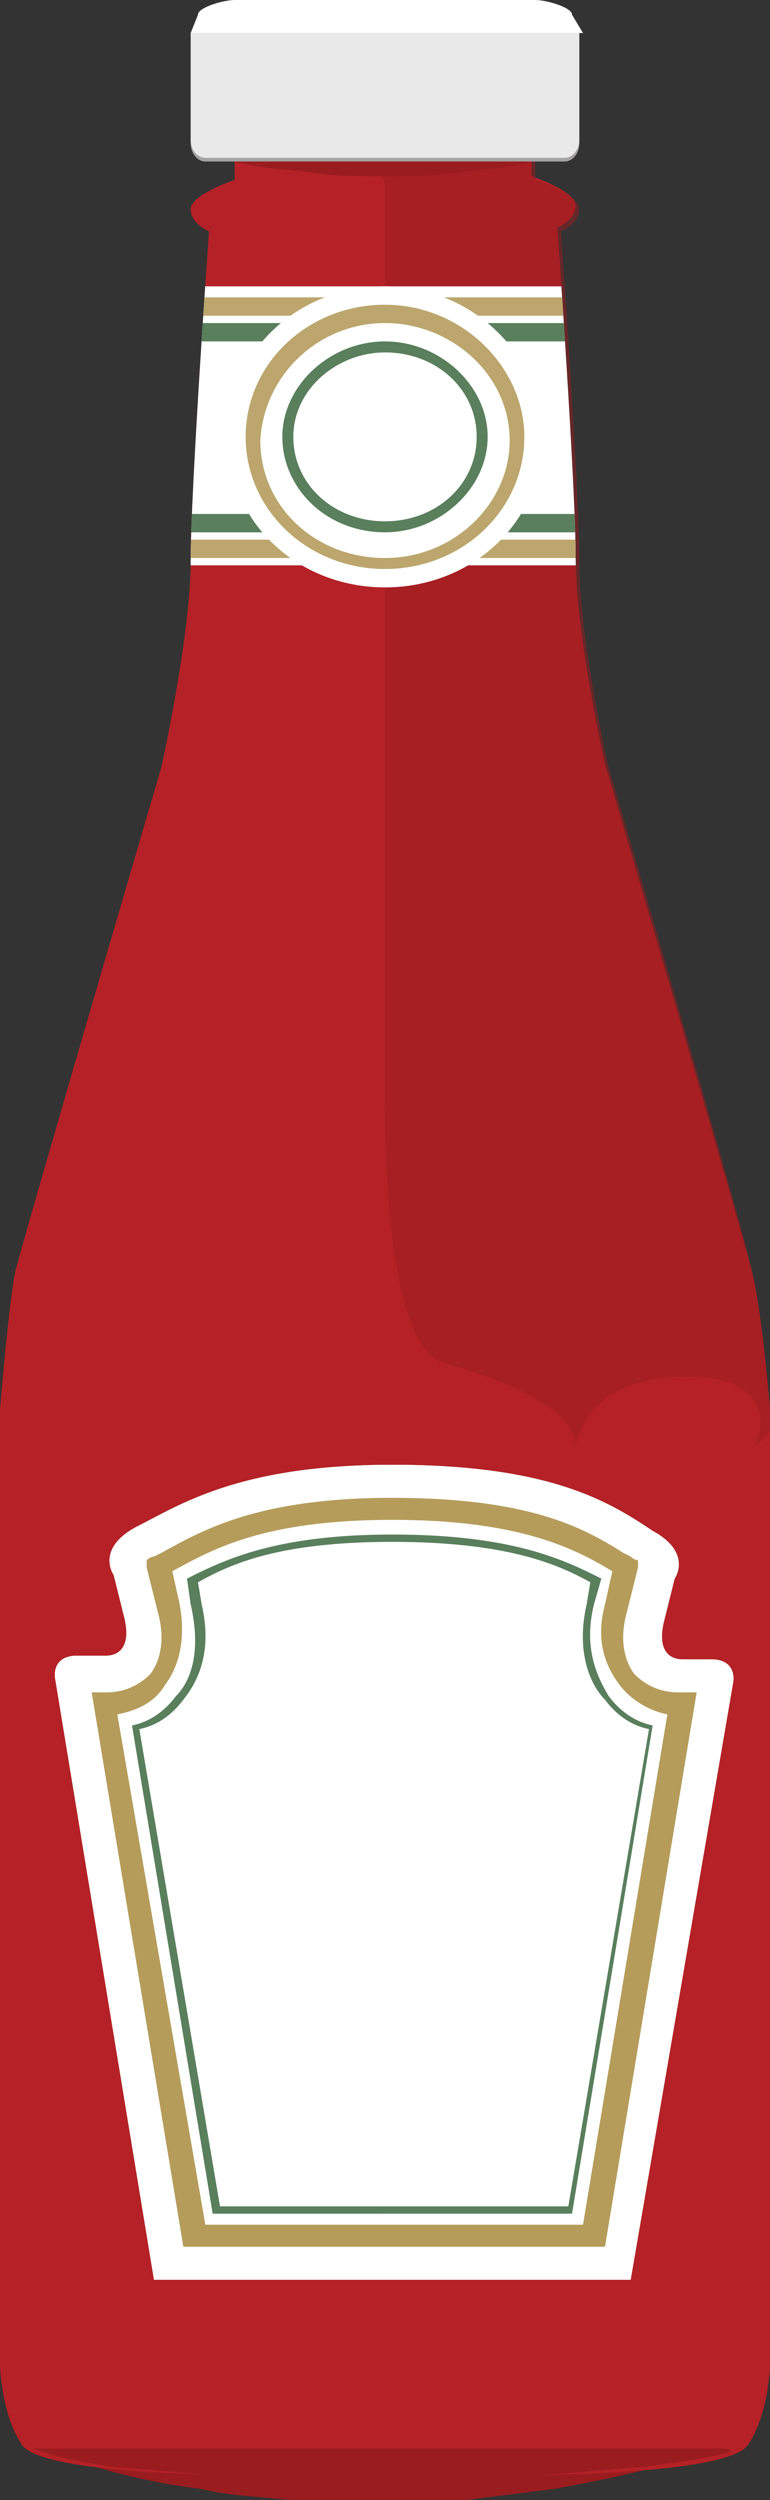 <?xml version="1.0" encoding="utf-8"?>
<!-- Generator: Adobe Illustrator 15.0.2, SVG Export Plug-In . SVG Version: 6.00 Build 0)  -->
<!DOCTYPE svg PUBLIC "-//W3C//DTD SVG 1.1//EN" "http://www.w3.org/Graphics/SVG/1.1/DTD/svg11.dtd">
<svg version="1.1" id="Layer_1" xmlns="http://www.w3.org/2000/svg" xmlns:xlink="http://www.w3.org/1999/xlink" x="0px" y="0px"
	 width="21px" height="68.1px" viewBox="0 0 21 68.1" enable-background="new 0 0 21 68.1" xml:space="preserve">
<rect x="0" y="0" width="21" height="68.1" fill="#333333" stroke="none"/>
<path fill="#9A1C1F" d="M0.9,66.3l9.5-0.1l9.5,0.1v0.2c-1.6,0.7-3.2,1-4.8,1.3c-0.8,0.1-1.6,0.2-2.4,0.3c-0.8,0.1-1.6,0.1-2.4,0.1
	c-0.8,0-1.6,0-2.4-0.1c-0.8-0.1-1.6-0.1-2.4-0.3c-1.6-0.2-3.2-0.6-4.8-1.3V66.3z"/>
<path fill="#B52126" d="M21,63.3V38.4c0,0-0.2-2.6-0.5-3.8c-0.3-1.2-4-13.8-4-13.8s-0.8-3.5-0.8-5.6c0-2-0.5-9-0.5-9
	s0.5-0.2,0.5-0.6c0-0.4-1.2-0.8-1.2-0.8V4.2h-4.1H6.4v0.7c0,0-1.2,0.4-1.2,0.8c0,0.4,0.5,0.6,0.5,0.6s-0.5,7-0.5,9
	c0,2-0.8,5.6-0.8,5.6s-3.7,12.6-4,13.8C0.2,35.9,0,38.4,0,38.4v24.9c0,0-0.2,2.1,0.6,3.3c0.8,1.1,9.9,0.8,9.9,0.8s9.1,0.3,9.9-0.8
	C21.2,65.4,21,63.3,21,63.3"/>
<g>
	<g>
		<defs>
			<rect id="SVGID_1_" x="0.9" y="66.7" width="19.1" height="0.9"/>
		</defs>
		<clipPath id="SVGID_2_">
			<use xlink:href="#SVGID_1_"  overflow="visible"/>
		</clipPath>
		<path clip-path="url(#SVGID_2_)" fill="#9A1C1F" d="M0.9,66.7l9.5,0l9.5,0v0.1c-0.8,0.2-1.6,0.3-2.4,0.4l-2.4,0.2
			c-1.6,0.1-3.2,0.2-4.8,0.2c-1.6,0-3.2,0-4.8-0.2l-2.4-0.2C2.5,67.1,1.7,67,0.9,66.7L0.9,66.7z"/>
	</g>
</g>
<g opacity="0.5">
	<g>
		<defs>
			<rect id="SVGID_3_" x="10.3" y="4.2" width="10.8" height="35.2"/>
		</defs>
		<clipPath id="SVGID_4_">
			<use xlink:href="#SVGID_3_"  overflow="visible"/>
		</clipPath>
		<path clip-path="url(#SVGID_4_)" fill="#9A1C1F" d="M16.6,20.9c0,0-0.8-3.5-0.8-5.6c0-2-0.5-9-0.5-9s0.5-0.2,0.5-0.6
			c0-0.4-1.2-0.8-1.2-0.8V4.2h-4.1h-0.3L10.5,5V30c0,0-0.1,6.4,1.5,7.1c0,0,3.7,0.9,3.7,2.3c0,0,0.2-1.9,3-1.9s1.9,1.9,1.9,1.9
			l0.4-0.4v-0.6c0,0-0.2-2.6-0.5-3.8C20.3,33.5,16.6,20.9,16.6,20.9"/>
	</g>
</g>
<path fill="#A5A3A3" d="M15.2,1H5.8H5.6H5.2v1.1v1.8c0,0.3,0.2,0.5,0.4,0.5h9.8c0.2,0,0.4-0.2,0.4-0.5V1H15.2z"/>
<path fill="#FFFFFF" d="M15.6,0.4c0-0.2-0.7-0.4-1-0.4H6.4c-0.3,0-1,0.2-1,0.4L5.2,0.9h10.7L15.6,0.4z"/>
<path fill="#E9E9E9" d="M15.2,0.9H5.8H5.6H5.2v1.1v1.8c0,0.3,0.2,0.5,0.4,0.5h9.8c0.2,0,0.4-0.2,0.4-0.5V0.9H15.2z"/>
<g>
	<g>
		<defs>
			<rect id="SVGID_5_" x="6.4" y="4.4" width="8.1" height="0.4"/>
		</defs>
		<clipPath id="SVGID_6_">
			<use xlink:href="#SVGID_5_"  overflow="visible"/>
		</clipPath>
		<path clip-path="url(#SVGID_6_)" fill="#9A1C1F" d="M6.4,4.4c2.7,0,5.4,0,8.1,0v0c-0.7,0.2-1.4,0.2-2,0.3c-0.7,0.1-1.4,0.1-2,0.1
			c-0.7,0-1.4,0-2-0.1C7.8,4.6,7.1,4.6,6.4,4.4L6.4,4.4z"/>
	</g>
</g>
<path fill="#FFFFFF" d="M5.1,61.1L2.6,46.2h0.1c0.1,0,0.1,0,0.2,0c0.5,0,0.9-0.2,1.2-0.6c0.3-0.4,0.4-1,0.3-1.8l-0.3-1.3
	c0,0,0.1-0.1,0.2-0.1l0.2-0.1c1.1-0.6,2.6-1.4,6.2-1.4c3.7,0,5.2,0.8,6.2,1.4l0.2,0.1c0.1,0,0.1,0.1,0.2,0.1l-0.3,1.3
	c-0.2,0.7-0.1,1.3,0.3,1.8c0.3,0.4,0.7,0.6,1.2,0.6c0.1,0,0.1,0,0.2,0h0.1l-2.5,14.9H5.1z"/>
<path fill="#597F5C" d="M10.7,42c3.1,0,4.5,0.6,5.4,1.1l-0.1,0.6c-0.3,1.3,0.1,2.2,0.5,2.6c0.3,0.4,0.7,0.7,1.2,0.8l-2.2,13h-4.8H6
	l-2.2-13C4.3,47,4.7,46.7,5,46.3c0.4-0.5,0.8-1.3,0.5-2.6l-0.1-0.6C6.3,42.6,7.6,42,10.7,42 M10.7,39.9c-4.2,0-5.8,1.1-7,1.7
	c-1.1,0.6-0.6,1.3-0.6,1.3l0.3,1.2c0.2,0.9-0.3,1-0.5,1c-0.1,0-0.1,0-0.1,0H2.1c-0.7,0-0.6,0.6-0.6,0.6l2.7,16.4h6.5h6.5L20,45.8
	c0,0,0.1-0.6-0.6-0.6h-0.7c0,0,0,0-0.1,0c-0.2,0-0.7-0.1-0.5-1l0.3-1.2c0,0,0.5-0.7-0.6-1.3C16.6,40.9,15,39.9,10.7,39.9"/>
<path fill="#FFFFFF" d="M10.7,41.8c3.3,0,4.7,0.7,5.7,1.2l-0.2,0.7c-0.3,1.2,0.1,2,0.4,2.5c0.3,0.4,0.7,0.7,1.2,0.8l-2.2,13.3h-4.9
	H5.8L3.6,47c0.5-0.1,0.9-0.4,1.2-0.8c0.4-0.4,0.7-1.2,0.4-2.5L5.1,43C6.1,42.5,7.5,41.8,10.7,41.8 M10.7,39.9c-4.2,0-5.8,1.1-7,1.7
	c-1.1,0.6-0.6,1.3-0.6,1.3l0.3,1.2c0.2,0.9-0.3,1-0.5,1c-0.1,0-0.1,0-0.1,0H2.1c-0.7,0-0.6,0.6-0.6,0.6l2.7,16.4h6.5h6.5L20,45.8
	c0,0,0.1-0.6-0.6-0.6h-0.7c0,0,0,0-0.1,0c-0.2,0-0.7-0.1-0.5-1l0.3-1.2c0,0,0.5-0.7-0.6-1.3C16.6,40.9,15,39.9,10.7,39.9"/>
<path fill="#B69C5B" d="M10.7,41.4c3.5,0,5,0.8,6,1.4l0,0l-0.2,0.9c-0.3,1.1,0.1,1.8,0.4,2.2c0.3,0.4,0.8,0.7,1.3,0.8l-2.3,13.9
	h-5.2H5.6L3.2,46.7c0.5-0.1,1-0.3,1.3-0.8c0.3-0.4,0.6-1.1,0.4-2.2l-0.2-0.9l0,0C5.8,42.2,7.2,41.4,10.7,41.4 M10.7,39.9
	c-4.2,0-5.8,1.1-7,1.7c-1.1,0.6-0.6,1.3-0.6,1.3l0.3,1.2c0.2,0.9-0.3,1-0.5,1c-0.1,0-0.1,0-0.1,0H2.1c-0.7,0-0.6,0.6-0.6,0.6
	l2.7,16.4h6.5h6.5L20,45.8c0,0,0.1-0.6-0.6-0.6h-0.7c0,0,0,0-0.1,0c-0.2,0-0.7-0.1-0.5-1l0.3-1.2c0,0,0.5-0.7-0.6-1.3
	C16.6,40.9,15,39.9,10.7,39.9"/>
<path fill="#FFFFFF" d="M10.7,40.8c3.7,0,5.2,0.8,6.3,1.5l0.2,0.1c0.1,0.1,0.2,0.1,0.2,0.1l0,0.2l-0.3,1.2c-0.2,0.7-0.1,1.3,0.2,1.7
	c0.3,0.3,0.7,0.5,1.2,0.5c0.1,0,0.1,0,0.2,0H19l-2.5,15.1h-5.7H5L2.5,46.1h0.2c0.1,0,0.1,0,0.2,0c0.5,0,0.9-0.2,1.2-0.5
	c0.3-0.4,0.4-1,0.2-1.7L4,42.7l0-0.2c0,0,0.1-0.1,0.2-0.1l0.2-0.1C5.5,41.7,7,40.8,10.7,40.8 M10.7,39.9c-4.2,0-5.8,1.1-7,1.7
	c-1.1,0.6-0.6,1.3-0.6,1.3l0.3,1.2c0.2,0.9-0.3,1-0.5,1c-0.1,0-0.1,0-0.1,0H2.1c-0.7,0-0.6,0.6-0.6,0.6l2.7,16.4h6.5h6.5L20,45.8
	c0,0,0.1-0.6-0.6-0.6h-0.7c0,0,0,0-0.1,0c-0.2,0-0.7-0.1-0.5-1l0.3-1.2c0,0,0.5-0.7-0.6-1.3C16.6,40.9,15,39.9,10.7,39.9"/>
<g>
	<defs>
		<path id="SVGID_7_" d="M10.5,4.2H6.4v0.7c0,0-1.2,0.4-1.2,0.8c0,0.4,0.5,0.6,0.5,0.6s-0.5,7-0.5,9c0,2-0.8,5.6-0.8,5.6
			s-3.7,12.6-4,13.8C0.2,35.9,0,38.4,0,38.4v24.9c0,0-0.2,2.1,0.6,3.3c0.8,1.1,9.9,0.8,9.9,0.8s9.1,0.3,9.9-0.8
			c0.8-1.1,0.6-3.3,0.6-3.3V38.4c0,0-0.2-2.6-0.5-3.8c-0.3-1.2-4-13.8-4-13.8s-0.8-3.5-0.8-5.6c0-2-0.5-9-0.5-9s0.5-0.2,0.5-0.6
			c0-0.4-1.2-0.8-1.2-0.8V4.2H10.5z"/>
	</defs>
	<clipPath id="SVGID_8_">
		<use xlink:href="#SVGID_7_"  overflow="visible"/>
	</clipPath>
	<rect x="2.6" y="7.8" clip-path="url(#SVGID_8_)" fill="#FFFFFF" width="15.8" height="7.6"/>
	<rect x="2.6" y="8.8" clip-path="url(#SVGID_8_)" fill="#597F5C" width="15.8" height="0.5"/>
	<rect x="2.6" y="8.1" clip-path="url(#SVGID_8_)" fill="#BCA66D" width="15.8" height="0.5"/>
	<rect x="2.6" y="14" clip-path="url(#SVGID_8_)" fill="#597F5C" width="15.8" height="0.5"/>
	<rect x="2.6" y="14.7" clip-path="url(#SVGID_8_)" fill="#BCA66D" width="15.8" height="0.5"/>
	<path clip-path="url(#SVGID_8_)" fill="#FFFFFF" d="M14.8,11.9c0,2.3-1.9,4.1-4.3,4.1c-2.4,0-4.3-1.8-4.3-4.1s1.9-4.1,4.3-4.1
		C12.9,7.8,14.8,9.7,14.8,11.9"/>
	<path clip-path="url(#SVGID_8_)" fill="#BCA66D" d="M10.5,8.8c1.8,0,3.4,1.4,3.4,3.2c0,1.7-1.5,3.2-3.4,3.2c-1.9,0-3.4-1.4-3.4-3.2
		C7.2,10.2,8.7,8.8,10.5,8.8 M10.5,8.3c-2.1,0-3.8,1.6-3.8,3.6c0,2,1.7,3.6,3.8,3.6c2.1,0,3.8-1.6,3.8-3.6
		C14.3,10,12.6,8.3,10.5,8.3"/>
	<path clip-path="url(#SVGID_8_)" fill="#597F5C" d="M10.5,9.6c1.4,0,2.5,1,2.5,2.3s-1.1,2.3-2.5,2.3c-1.4,0-2.5-1-2.5-2.3
		S9.2,9.6,10.5,9.6 M10.5,9.3c-1.5,0-2.8,1.2-2.8,2.6s1.2,2.6,2.8,2.6c1.5,0,2.8-1.2,2.8-2.6S12,9.3,10.5,9.3"/>
</g>
</svg>
